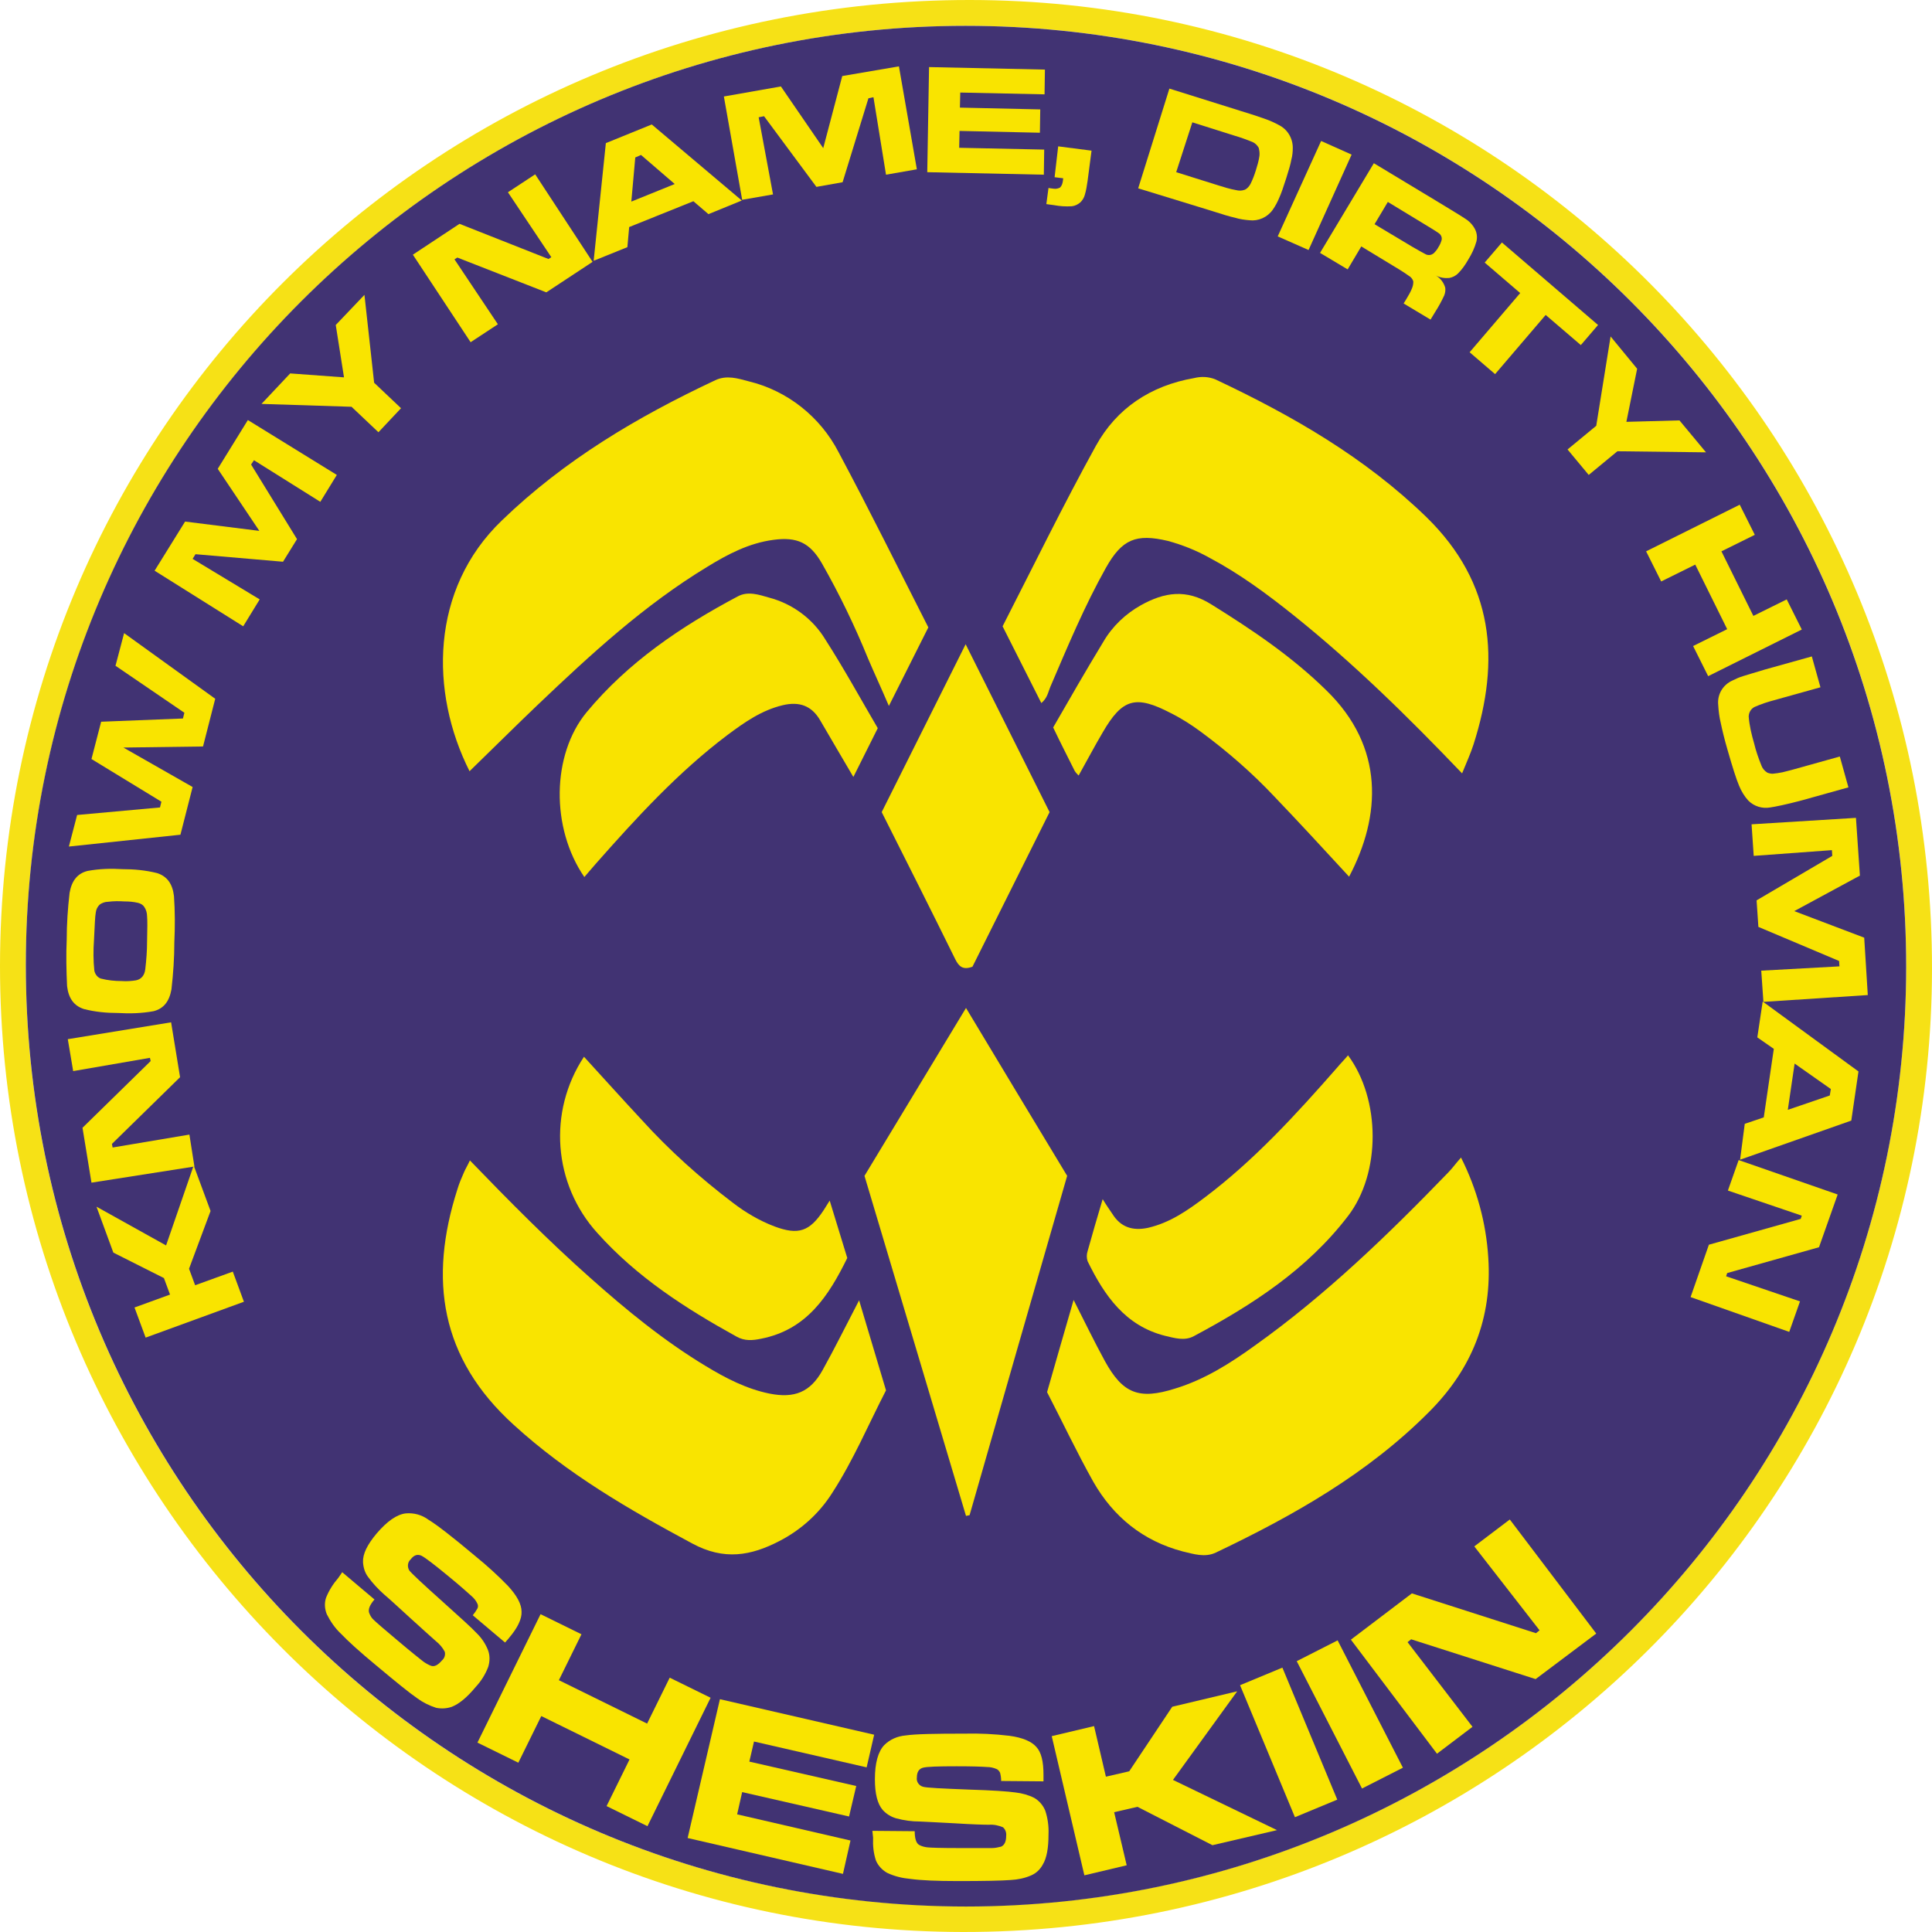 <?xml version="1.0" encoding="utf-8"?>
<!-- Generator: Adobe Illustrator 23.0.1, SVG Export Plug-In . SVG Version: 6.00 Build 0)  -->
<svg version="1.1" id="Capa_1" xmlns="http://www.w3.org/2000/svg" xmlns:xlink="http://www.w3.org/1999/xlink" x="0px" y="0px"
	 viewBox="0 0 538.6 538.6" style="enable-background:new 0 0 538.6 538.6;" xml:space="preserve">
<style type="text/css">
	.st0{fill:#F6E116;}
	.st1{fill:#413373;}
	.st2{fill:#F9E400;}
	.st3{fill:#F9E300;}
</style>
<path class="st0" d="M0,269.3C0.1,120,120.6-0.1,270.4,0c148.3,0.1,268.4,121.1,268.2,270.2c-0.2,148.4-121,268.5-270.1,268.4
	C120.4,538.4,0,417.7,0,269.3L0,269.3z M269.3,531.4c144.6,0,262-117.3,262.1-261.9C531.5,124.7,414.1,7.2,269.3,7.2
	C124.7,7.2,7.3,124.6,7.2,269.1C7.2,414,124.5,531.5,269.3,531.4z"/>
<path class="st1" d="M441.2,192.7c1.6-3.9,3-6.9,4-10.1c9.4-29.3,7.1-55.9-16.3-78.9c-21.4-20.9-46.6-35.3-73.3-47.9
	c-2.6-1.2-5-1-7.5-0.5c-15,2.6-26.8,10.5-34.1,23.6c-11.4,20.6-21.7,41.8-32.5,62.7l13.4,26.7c2.1-1.7,2.3-3.8,3.1-5.6
	c6-14,11.9-28.1,19.4-41.4c5.6-10,10.5-12,21.5-9.4c5,1.3,9.8,3.3,14.3,5.8c10.6,5.6,20.1,12.6,29.5,20.1
	C403.3,154.2,422.1,172.8,441.2,192.7z M255.7,142c-10.5-20.6-20.4-40.8-31-60.7c-6.4-12.4-17.8-21.4-31.3-24.7
	c-3.8-1-7.7-2.2-11.6-0.4c-27,12.8-52.3,27.7-74.1,48.7c-24.9,24-25,59.7-11.2,87.2c7.9-7.7,15.8-15.5,23.7-23.1
	c18.4-17.5,37.1-34.7,58.9-48c7.1-4.3,14.5-8.2,22.9-9.3c8.2-1.1,12.7,1,16.8,8.1c6,10.7,11.4,21.8,16,33.1
	c2.2,5.2,4.5,10.3,7.2,16.4C246.8,159.6,251.2,151,255.7,142L255.7,142z M96.4,327.1c-0.9,1.9-1.5,2.9-2,4c-0.8,2-1.6,4-2.3,6.1
	c-10,31.2-6,58.6,19.6,81.8c18.8,17,40.1,29.4,62.2,41.3c11,5.9,20.3,4.3,30.2-0.9c7.5-3.8,13.8-9.6,18.3-16.7
	c7.3-11.3,12.5-23.8,18.6-35.6c-3.1-10.4-6.1-20.5-9.3-31.3c-4.5,8.7-8.4,16.6-12.7,24.4s-9.7,9.9-18.4,8.1
	c-8.1-1.6-15.3-5.4-22.2-9.6c-14.4-8.8-27.4-19.5-40.1-30.7C123.8,355.1,110.3,341.5,96.4,327.1L96.4,327.1z M296.9,407.6
	c5.4,10.4,10.4,20.9,16.1,31.1c6.9,12.2,17.2,20.6,31,24.2c3.8,1,7.7,2.3,11.6,0.4c27-12.8,52.7-27.3,74-48.8
	c15-15,22-32.7,20.5-53.6c-0.8-12.1-4-23.9-9.4-34.8c-1.9,2.3-3.1,3.8-4.5,5.3c-21,21.7-42.6,42.6-67.3,60.2
	c-8.6,6.1-17.4,11.7-27.6,14.9c-12.5,3.9-18.2,1.7-24.4-9.6c-3.6-6.6-6.9-13.4-10.9-21.2C302.8,387,299.9,397.2,296.9,407.6
	L296.9,407.6z M268.7,274.1c-12,20-23.7,39.3-35.2,58.4c11.8,39.6,23.5,78.9,35.1,118.1l1.3-0.2l33.9-118L268.7,274.1z M401.8,228.5
	c11.1-21,12.4-45-7.9-64.8C381.9,152,368.2,142.9,354,134c-8.8-5.5-16.4-4.2-24.4,0.2c-5.4,3-10,7.4-13.1,12.7
	c-5.9,9.9-11.6,19.8-17.4,29.7c2.6,5.1,5,10.1,7.5,15.1c0.4,0.6,0.8,1.1,1.4,1.6c2.8-5.1,5.5-10.1,8.4-15
	c6.9-11.8,11.5-13.1,23.7-6.7c3.7,2,7.2,4.2,10.5,6.7c9.1,6.7,17.6,14.3,25.4,22.5C384.6,209.7,392.9,219,401.8,228.5L401.8,228.5z
	 M238.1,177c-6-10.3-11.8-20.7-18.1-30.7c-4.4-7.2-11.4-12.4-19.6-14.6c-3.6-1-7.4-2.3-11-0.4c-19.7,10.6-38,22.8-52.4,40.3
	c-12.1,14.7-12.5,40-0.8,57.2c1.3-1.5,2.6-3,3.9-4.4c14.1-16.1,28.6-31.9,45.8-44.9c5.9-4.4,11.9-8.6,19.2-10.4
	c5.7-1.4,10.1,0.1,13.1,5.3c3.7,6.4,7.5,12.8,11.4,19.6L238.1,177z M221.4,341.1l-2.3,3.4c-4.9,7.4-8.8,8.7-17.1,5.6
	c-5.2-2.1-10-4.8-14.4-8.3c-11.4-8.6-22-18.3-31.7-28.8c-6.7-7.2-13.3-14.5-20-21.9c-12.8,19.8-10.6,44.3,4.6,61.2
	c13.7,15.4,30.6,26.3,48.4,36c2.9,1.6,5.7,1.3,8.6,0.7c15.9-3.1,23.5-14.9,29.9-28C225.4,354.5,223.5,348.1,221.4,341.1z
	 M316.2,340.6c-1.9,6.6-3.6,12.4-5.2,18.2c-0.4,1.1-0.4,2.3,0,3.5c5.8,11.9,13.1,22.4,26.8,25.9c3.2,0.8,6.6,1.9,9.9,0.2
	c20.3-10.8,39.4-23.2,53.5-41.8c11.5-15,11.4-40.5,0-55.9c-1.3,1.5-2.6,2.9-3.9,4.4c-14.1,16.1-28.6,31.9-45.8,45
	c-6,4.5-12.2,8.9-19.8,10.5c-5.3,1.2-9.4-0.2-12.3-4.8C318.6,344.3,317.6,342.8,316.2,340.6L316.2,340.6z M271,259.9l26.9-53.8
	l-29.2-58.3l-29.2,58.3c8.6,17.2,17.1,34.1,25.5,51.2C266.3,259.8,267.6,261.1,271,259.9z"/>
<path class="st1" d="M269.2,7.2c144.9,0,262.3,117.5,262.2,262.4c-0.1,144.5-117.5,261.8-262.1,261.9C124.5,531.4,7.2,414,7.2,269
	C7.2,124.6,124.7,7.2,269.2,7.2L269.2,7.2z"/>
<g>
	<path class="st2" d="M40.6,372.9l-3.1-8.4l9.9-3.6l-1.7-4.6l-14.1-7.1l-4.7-12.8l19.4,10.8l7.7-22.3l4.7,12.7l-6,16.1l1.7,4.6
		l10.5-3.8l3.1,8.4L40.6,372.9z"/>
	<path class="st2" d="M25.5,329.7L23,314.4l19-18.6l-0.2-0.9l-21.4,3.7l-1.5-8.9l28.8-4.7l2.5,15.3l-19,18.6l0.2,1l21.4-3.6l1.4,8.9
		L25.5,329.7z"/>
	<path class="st2" d="M18.6,261.9c0-4.3,0.3-8.7,0.8-13c0.6-3.4,2.2-5.4,5-6.1c3.2-0.6,6.5-0.7,9.7-0.5c3.3,0,6.5,0.3,9.7,1.1
		c2.8,0.9,4.3,3,4.7,6.4c0.3,4.3,0.3,8.6,0.1,12.9c0,4.4-0.3,8.7-0.8,13.1c-0.6,3.4-2.2,5.4-5,6.1c-3.3,0.6-6.6,0.7-9.9,0.5
		c-3.2,0-6.4-0.3-9.5-1.1c-2.8-0.9-4.3-3-4.7-6.4C18.5,270.6,18.4,266.2,18.6,261.9z M26.2,262.1c-0.2,2.8-0.2,5.7,0.1,8.5
		c0.2,1,0.9,1.9,1.8,2.2c1.9,0.5,3.9,0.7,5.9,0.7c1.3,0.1,2.6,0,3.9-0.2c1.5-0.3,2.4-1.4,2.6-3.1c0.3-2.6,0.5-5.1,0.5-7.7
		c0.1-3.6,0.1-6,0-7.1c0-0.9-0.3-1.9-0.8-2.6c-0.4-0.6-1-0.9-1.7-1.1c-1.3-0.3-2.5-0.4-3.8-0.4c-1.5-0.1-3.1-0.1-4.6,0.1
		c-0.8,0-1.6,0.3-2.2,0.7c-0.7,0.6-1.1,1.4-1.2,2.3C26.5,255.4,26.4,258,26.2,262.1L26.2,262.1z"/>
	<path class="st2" d="M19.2,236l2.3-8.8l23.1-2.1l0.4-1.6l-19.5-11.9l2.7-10.4l22.8-0.9l0.4-1.6l-19.2-13.1l2.4-9.1l25.4,18.3
		l-3.4,13.3l-22.2,0.3l19.3,11l-3.4,13.3L19.2,236z"/>
	<path class="st2" d="M43.1,159.1l8.5-13.7l20.7,2.6l-11.6-17.3l8.4-13.6l24.8,15.3l-4.6,7.5l-18.5-11.6l-0.8,1.2l12.8,20.8
		l-3.9,6.3l-24.4-2.1l-0.8,1.3l18.7,11.3l-4.6,7.5L43.1,159.1z"/>
	<path class="st2" d="M72.9,112.6l8-8.5l15,1.1l-2.3-14.6l8-8.4l2.7,24.5l7.5,7.1l-6.3,6.7l-7.5-7.1L72.9,112.6z"/>
	<path class="st2" d="M115.1,71l13-8.6l24.8,9.8l0.8-0.5l-12.1-18.1l7.6-5l16,24.4l-12.9,8.5l-24.8-9.7l-0.8,0.5l12.1,18.1l-7.6,5
		L115.1,71z"/>
	<path class="st2" d="M197.5,59.7l-4.2-3.6l-17.9,7.2l-0.5,5.6l-9.4,3.8l3.4-32.8l12.8-5.2l25.1,21.2L197.5,59.7z M188.1,51.3
		l-9.4-8.1l-1.6,0.7L176,56.2L188.1,51.3z"/>
	<path class="st2" d="M201.8,26.9l15.9-2.8l11.8,17.2l5.3-20.1l15.8-2.7l5,28.7l-8.6,1.5l-3.5-21.6l-1.4,0.3l-7.2,23.4l-7.3,1.3
		L213,32.4l-1.5,0.3l4,21.5l-8.6,1.5L201.8,26.9z"/>
	<path class="st2" d="M259,18.7l32.3,0.7l-0.1,6.9l-23.5-0.5l-0.1,4.2l22.4,0.5l-0.1,6.5l-22.4-0.5l-0.1,4.7l23.7,0.5l-0.1,7
		l-32.5-0.7L259,18.7z"/>
	<path class="st2" d="M295,40.8l9.3,1.2l-1.1,8.4c-0.2,1.4-0.4,2.7-0.8,4c-0.2,0.7-0.6,1.4-1.2,2c-0.7,0.6-1.5,1-2.4,1.1
		c-1.7,0.1-3.3,0-4.9-0.3c-0.7-0.1-1.4-0.2-2.2-0.3l0.6-4.5l0.6,0.1l0.8,0.1c0.6,0.1,1.2,0,1.8-0.3c0.5-0.5,0.7-1.1,0.8-1.8l0.1-0.8
		l-2.4-0.3L295,40.8z"/>
	<path class="st2" d="M317.3,52.5l8.7-27.8l20.1,6.3c3.6,1.1,5.9,1.9,7,2.3c1.1,0.4,2.2,0.9,3.3,1.5c2.5,1.2,4,3.7,4,6.4
		c0,1.1-0.1,2.2-0.4,3.3c-0.2,1.2-0.7,2.9-1.4,5.1c-0.8,2.5-1.4,4.3-2,5.6c-0.5,1.2-1.1,2.3-1.8,3.3c-1.5,2.1-4,3.2-6.5,2.9
		c-1.3-0.1-2.7-0.3-4-0.7c-1.4-0.3-3.7-1-6.8-2L317.3,52.5z M327.9,48l11.8,3.7c1.6,0.5,3.2,1,4.9,1.3c0.8,0.2,1.6,0.2,2.4-0.1
		c0.7-0.3,1.2-0.9,1.6-1.6c0.6-1.2,1.1-2.5,1.5-3.8c0.4-1.3,0.8-2.6,1-4c0.1-0.8,0-1.5-0.2-2.3c-0.4-0.7-1-1.3-1.7-1.6
		c-1.7-0.7-3.4-1.3-5.1-1.8l-11.7-3.7L327.9,48z"/>
	<path class="st2" d="M368.3,39.3l8.5,3.8l-12,26.6l-8.6-3.8L368.3,39.3z"/>
	<path class="st2" d="M368,70.5l15-25l18.4,11.1c4.3,2.6,6.9,4.2,7.7,4.8c0.8,0.6,1.5,1.4,2,2.3c0.6,1.1,0.8,2.3,0.5,3.6
		c-0.5,1.8-1.3,3.5-2.3,5.1c-0.8,1.4-1.7,2.7-2.8,3.8c-0.7,0.7-1.5,1.1-2.5,1.3c-1.3,0.1-2.6-0.1-3.7-0.7c1.3,0.8,2.2,2,2.6,3.4
		c0.1,0.7,0,1.5-0.3,2.2c-0.7,1.5-1.5,3-2.4,4.4l-1.4,2.3l-7.5-4.5l0.8-1.3c0.6-1,1.2-2,1.6-3.1c0.2-0.5,0.3-1.1,0.3-1.7
		c-0.1-0.5-0.4-0.9-0.8-1.3c-1-0.7-2-1.4-3-2l-10.7-6.5l-3.8,6.4L368,70.5z M383.2,62.5l10.7,6.4c1.9,1.1,3,1.7,3.4,1.9
		c0.3,0.2,0.7,0.3,1.1,0.3c0.5,0,0.9-0.2,1.3-0.5c0.5-0.5,1-1.1,1.3-1.7c0.4-0.6,0.7-1.3,0.9-2c0.1-0.5,0-1-0.3-1.4
		c-0.2-0.3-0.5-0.5-0.8-0.7c-0.4-0.3-1.4-0.9-3.2-2l-10.7-6.5L383.2,62.5z"/>
	<path class="st2" d="M418.7,67.6l26.8,23l-4.8,5.6l-9.8-8.4l-14.1,16.5l-7.1-6.1l14.1-16.5l-9.9-8.5L418.7,67.6z"/>
	<path class="st2" d="M449,93.8l7.4,9l-3,14.8l14.8-0.4l7.4,8.9l-24.7-0.3l-8,6.6l-5.9-7.1l8-6.6L449,93.8z"/>
	<path class="st2" d="M485,140.7l4.2,8.4l-9.3,4.6l8.9,18l9.3-4.6l4.2,8.4l-26.1,13l-4.2-8.4l9.5-4.7l-8.9-18l-9.5,4.7l-4.2-8.4
		L485,140.7z"/>
	<path class="st2" d="M505.1,183l2.4,8.6l-12.9,3.6c-1.9,0.5-3.7,1.1-5.5,1.9c-1,0.5-1.6,1.6-1.6,2.7c0.2,2.5,0.8,5,1.5,7.4
		c0.5,2.1,1.2,4.1,2,6.1c0.3,0.9,0.9,1.6,1.7,2.1c0.5,0.2,1,0.3,1.5,0.3c0.9-0.1,1.8-0.2,2.7-0.4c1.3-0.3,2.3-0.6,3.1-0.8l12.9-3.6
		l2.4,8.6l-12.9,3.6c-4.5,1.2-7.5,1.8-8.9,2c-2.2,0.4-4.5-0.3-6.1-1.9c-1.1-1.2-2-2.7-2.6-4.2c-0.8-1.9-1.8-5.1-3.1-9.6
		c-1-3.4-1.6-6-2-7.9c-0.4-1.6-0.6-3.3-0.7-5c-0.3-2.9,1.3-5.6,4-6.8c1-0.5,1.9-0.9,2.9-1.2c0.9-0.3,3-0.9,6.3-1.9L505.1,183z"/>
	<path class="st2" d="M517.4,228l1.1,16.1l-18.3,9.9l19.5,7.4l1,16l-29.1,1.9l-0.6-8.7l21.8-1.2l-0.1-1.5l-22.5-9.5l-0.5-7.4
		l21.1-12.4l-0.1-1.6l-21.8,1.6l-0.6-8.8L517.4,228z"/>
	<path class="st2" d="M486.4,313.3l5.3-1.8l2.8-19.1l-4.6-3.2l1.5-10l26.7,19.5l-2,13.7l-31,10.9L486.4,313.3z M498.4,309.4l11.7-4
		l0.3-1.8l-10.1-7.1L498.4,309.4z"/>
	<path class="st2" d="M512.3,333l-5.2,14.7l-25.6,7.2l-0.3,0.9l20.6,7l-3,8.5l-27.5-9.7l5.1-14.6l25.6-7.2l0.3-0.9l-20.6-7l3-8.5
		L512.3,333z"/>
	<path class="st2" d="M95.4,438.3l9,7.6c-1.3,1.5-1.8,2.7-1.5,3.7c0.3,0.8,0.7,1.5,1.3,2c0.7,0.7,2.9,2.6,6.6,5.7
		c3.9,3.3,6.3,5.2,7.2,5.9c0.7,0.5,1.4,0.9,2.2,1.2c0.9,0.3,1.9-0.2,3-1.5c0.7-0.6,1-1.5,0.8-2.4c-0.6-1.2-1.5-2.2-2.5-3
		c-1.1-1-3.5-3.1-7.1-6.4c-3.6-3.3-6-5.5-7.2-6.5c-1.7-1.5-3.3-3.2-4.6-5c-0.9-1.2-1.3-2.6-1.4-4.1c-0.1-2.3,1.2-4.9,3.8-8
		c2.9-3.4,5.6-5.3,8.1-5.6c2.3-0.2,4.5,0.4,6.4,1.8c2.3,1.4,6.7,4.8,13,10.1c3.2,2.6,6.3,5.4,9.1,8.3c2.5,2.7,3.8,5.1,3.8,7.2
		c0.1,2-1.1,4.5-3.4,7.2c-0.2,0.3-0.6,0.7-1.2,1.4l-9-7.6c0.5-0.6,0.9-1.2,1.3-1.9c0.2-0.4,0.2-0.9,0-1.3c-0.4-0.9-1-1.6-1.7-2.2
		c-1-0.9-3.1-2.8-6.4-5.5c-4-3.3-6.5-5.2-7.5-5.7c-1.1-0.5-2.1-0.2-3,1c-0.9,0.8-1,2.1-0.4,3.1c0.6,0.8,3.7,3.7,9.4,8.8
		c4.8,4.3,8,7.2,9.5,8.8c1.3,1.3,2.3,2.8,3,4.5c0.6,1.5,0.6,3.2,0.1,4.8c-0.8,2.1-2,4-3.5,5.6c-2.4,2.9-4.6,4.7-6.6,5.5
		c-1.4,0.5-2.9,0.6-4.4,0.3c-1.9-0.6-3.7-1.5-5.2-2.6c-2.2-1.5-6-4.6-11.5-9.2c-4.6-3.8-7.9-6.8-9.9-8.9c-1.6-1.5-2.9-3.4-3.9-5.4
		c-0.6-1.5-0.7-3.1-0.2-4.6c0.8-2,2-3.9,3.4-5.5L95.4,438.3z"/>
	<path class="st2" d="M150.7,450l11.4,5.6l-6.3,12.8l24.6,12.1l6.3-12.8l11.4,5.6l-17.6,35.8l-11.4-5.6l6.4-13l-24.6-12.1l-6.4,13
		l-11.4-5.6L150.7,450z"/>
	<path class="st2" d="M200.7,473.7l43,9.9l-2.1,9.1l-31.4-7.2l-1.3,5.6l29.8,6.8l-2,8.5l-29.8-6.8l-1.4,6.2l31.6,7.3l-2.1,9.3
		l-43.3-10L200.7,473.7z"/>
	<path class="st2" d="M243.2,510.4l11.8,0.1c0,2,0.4,3.3,1.2,3.8c0.7,0.4,1.5,0.6,2.3,0.7c0.9,0.1,3.8,0.2,8.8,0.2h9.3
		c0.8,0,1.7-0.2,2.5-0.4c0.9-0.4,1.4-1.4,1.4-3c0.1-0.9-0.2-1.8-0.9-2.4c-1.2-0.5-2.5-0.8-3.9-0.7c-1.5,0-4.7-0.1-9.5-0.4
		c-5-0.3-8.2-0.4-9.7-0.5c-2.3,0-4.5-0.3-6.7-0.9c-1.4-0.4-2.7-1.2-3.7-2.3c-1.5-1.7-2.2-4.6-2.2-8.6c0-4.5,0.9-7.7,2.6-9.5
		c1.6-1.6,3.7-2.5,6-2.7c2.7-0.4,8.2-0.5,16.5-0.5c4.1-0.1,8.2,0.1,12.4,0.6c3.7,0.5,6.2,1.6,7.5,3.1c1.4,1.5,2,4.1,2,7.7
		c0,0.3,0,1,0,1.9l-11.8-0.1c0-0.8-0.1-1.5-0.3-2.3c-0.2-0.4-0.5-0.8-0.9-1c-0.9-0.4-1.8-0.6-2.8-0.6c-1.3-0.1-4.1-0.2-8.4-0.2
		c-5.2,0-8.3,0.1-9.4,0.4c-1.1,0.3-1.7,1.2-1.7,2.7c-0.2,1.2,0.6,2.3,1.7,2.6c0.9,0.3,5.2,0.5,12.9,0.8c6.5,0.2,10.8,0.5,12.9,0.8
		c1.8,0.2,3.6,0.7,5.2,1.5c1.4,0.8,2.5,2.1,3.1,3.6c0.7,2.1,1,4.4,0.9,6.6c0,3.8-0.5,6.6-1.6,8.4c-0.7,1.3-1.8,2.4-3.2,3
		c-1.8,0.8-3.8,1.2-5.7,1.3c-2.6,0.2-7.5,0.3-14.7,0.3c-6,0-10.4-0.2-13.3-0.6c-2.2-0.2-4.4-0.7-6.5-1.7c-1.4-0.8-2.5-2-3.1-3.4
		c-0.7-2.1-0.9-4.2-0.8-6.4L243.2,510.4z"/>
	<path class="st2" d="M293.2,484l11.8-2.8l3.3,14.1l6.5-1.5l12-18l18.1-4.3L327,496.2l29,14l-18,4.2l-20.9-10.7l-6.5,1.5l3.5,14.8
		l-11.8,2.8L293.2,484z"/>
	<path class="st2" d="M345.7,469.8l11.8-4.9l15.3,36.8l-11.8,4.9L345.7,469.8z"/>
	<path class="st2" d="M361.5,463.1l11.4-5.8l18.2,35.5l-11.4,5.8L361.5,463.1z"/>
	<path class="st2" d="M376.6,457.1l17-12.9l34.6,11.1l1-0.8L411,431.1l9.9-7.5l24.1,31.8l-16.9,12.7l-34.7-11.1l-1,0.8l18.1,23.6
		l-9.9,7.5L376.6,457.1z"/>
	<path class="st2" d="M407.6,215.6c-15.3-16-30.4-30.8-47-44.1c-7.5-6-15.1-11.6-23.6-16.1c-3.6-2-7.4-3.5-11.4-4.6
		c-8.9-2.1-12.8-0.5-17.3,7.5c-6,10.7-10.7,22-15.5,33.2c-0.6,1.4-0.8,3.1-2.5,4.5c-3.6-7.1-7.1-14.1-10.8-21.4
		c8.6-16.8,16.9-33.8,26-50.3c5.8-10.5,15.3-16.8,27.4-18.9c2-0.5,4.1-0.4,6,0.4c21.4,10.1,41.6,21.7,58.8,38.4
		c18.8,18.4,20.6,39.8,13.1,63.3C410,210,408.9,212.4,407.6,215.6L407.6,215.6z"/>
	<path class="st2" d="M258.8,174.9c-3.6,7.2-7.1,14.1-11,21.9c-2.1-4.9-4-9-5.8-13.2c-3.7-9.1-8-18-12.9-26.6
		c-3.3-5.7-6.9-7.4-13.5-6.5c-6.8,0.9-12.7,4-18.4,7.5c-17.5,10.6-32.5,24.4-47.3,38.5c-6.4,6.1-12.7,12.4-19,18.5
		c-11.1-22-11-50.7,9-69.9c17.5-16.9,37.8-28.9,59.5-39.1c3.2-1.5,6.3-0.5,9.3,0.3c10.8,2.6,20,9.9,25.1,19.8
		C242.4,142.2,250.4,158.4,258.8,174.9L258.8,174.9z"/>
	<path class="st2" d="M131,323.5c11.1,11.5,22,22.5,33.5,32.7c10.1,9,20.6,17.6,32.2,24.6c5.6,3.4,11.4,6.4,17.8,7.7
		c7,1.4,11.4-0.4,14.8-6.5s6.6-12.6,10.2-19.5c2.6,8.7,5,16.8,7.5,25.1c-4.9,9.5-9.1,19.5-15,28.6c-3.6,5.7-8.7,10.3-14.7,13.4
		c-7.9,4.1-15.4,5.5-24.3,0.7c-17.7-9.5-34.8-19.4-49.8-33.1c-20.5-18.6-23.7-40.6-15.7-65.6c0.5-1.7,1.2-3.3,1.9-4.9
		C129.8,325.8,130.3,325,131,323.5L131,323.5z"/>
	<path class="st2" d="M291.9,388.1c2.4-8.3,4.7-16.5,7.4-25.7c3.2,6.3,5.8,11.7,8.7,17c5,9.1,9.5,10.9,19.6,7.7
		c8.2-2.5,15.3-7,22.1-11.9c19.8-14.1,37.2-30.9,54-48.3c1.1-1.1,2-2.4,3.6-4.2c4.4,8.7,7,18.2,7.6,27.9c1.1,16.8-4.5,31-16.5,43
		c-17.1,17.2-37.8,28.9-59.4,39.2c-3.1,1.5-6.3,0.4-9.3-0.3c-11-2.9-19.3-9.6-24.9-19.4C300.2,404.9,296.2,396.4,291.9,388.1
		L291.9,388.1z"/>
	<path class="st2" d="M269.3,281c9.6,16,18.9,31.4,28.2,46.8c-9.1,31.6-18.2,63.1-27.2,94.6l-1,0.2L241,327.8L269.3,281z"/>
</g>
<path class="st3" d="M376.1,244.4c-7.1-7.7-13.9-15.1-20.8-22.3c-6.2-6.6-13.1-12.6-20.4-18c-2.7-2-5.5-3.8-8.5-5.3
	c-9.8-5.1-13.5-4.1-19,5.4c-2.3,3.9-4.4,7.9-6.7,12c-0.4-0.4-0.8-0.8-1.1-1.3c-2-4-4-7.9-6-12.1c4.6-8,9.2-16,14-23.9
	c2.5-4.3,6.2-7.8,10.5-10.2c6.5-3.6,12.6-4.6,19.6-0.2c11.4,7.1,22.3,14.4,32,23.9C386.1,208.3,385,227.5,376.1,244.4z"/>
<path class="st3" d="M244.7,203l-6.8,13.6c-3.2-5.4-6.2-10.6-9.2-15.7c-2.4-4.2-5.9-5.4-10.5-4.3c-5.9,1.4-10.7,4.8-15.4,8.3
	c-13.8,10.4-25.4,23.1-36.8,36l-3.1,3.6c-9.4-13.7-9.1-34.1,0.6-45.9c11.6-14,26.3-23.9,42.1-32.3c2.9-1.6,6-0.5,8.8,0.3
	c6.5,1.7,12.2,5.9,15.7,11.7C235.3,186.4,239.9,194.8,244.7,203z"/>
<path class="st3" d="M231.3,334.7l4.9,16c-5.2,10.6-11.3,20-24,22.5c-2.4,0.5-4.6,0.7-6.9-0.6c-14.3-7.9-27.8-16.6-38.8-28.9
	c-12.3-13.6-13.8-33.8-3.7-49.1c5.4,5.9,10.7,11.8,16.1,17.6c7.7,8.5,16.3,16.2,25.4,23.1c3.5,2.7,7.4,5,11.6,6.6
	c6.7,2.5,9.8,1.4,13.7-4.5L231.3,334.7z"/>
<path class="st3" d="M307.4,334.3c1.1,1.8,1.9,2.9,2.7,4.1c2.3,3.7,5.6,4.8,9.9,3.9c6.1-1.4,11-4.8,15.9-8.5
	c13.8-10.4,25.4-23.1,36.8-36.1c1-1.2,2.1-2.3,3.1-3.5c9.1,12.3,9.2,32.8,0,44.8c-11.4,14.9-26.7,24.8-43,33.5
	c-2.6,1.4-5.4,0.5-8-0.1c-11.1-2.8-16.9-11.2-21.6-20.8c-0.3-0.9-0.3-1.9,0-2.8C304.5,344.2,305.8,339.6,307.4,334.3L307.4,334.3z"
	/>
<path class="st2" d="M271.1,269.5c-2.7,1-3.8-0.1-4.8-2.1c-6.7-13.6-13.6-27.3-20.5-41l23.4-46.8l23.4,46.8L271.1,269.5z"/>
</svg>
